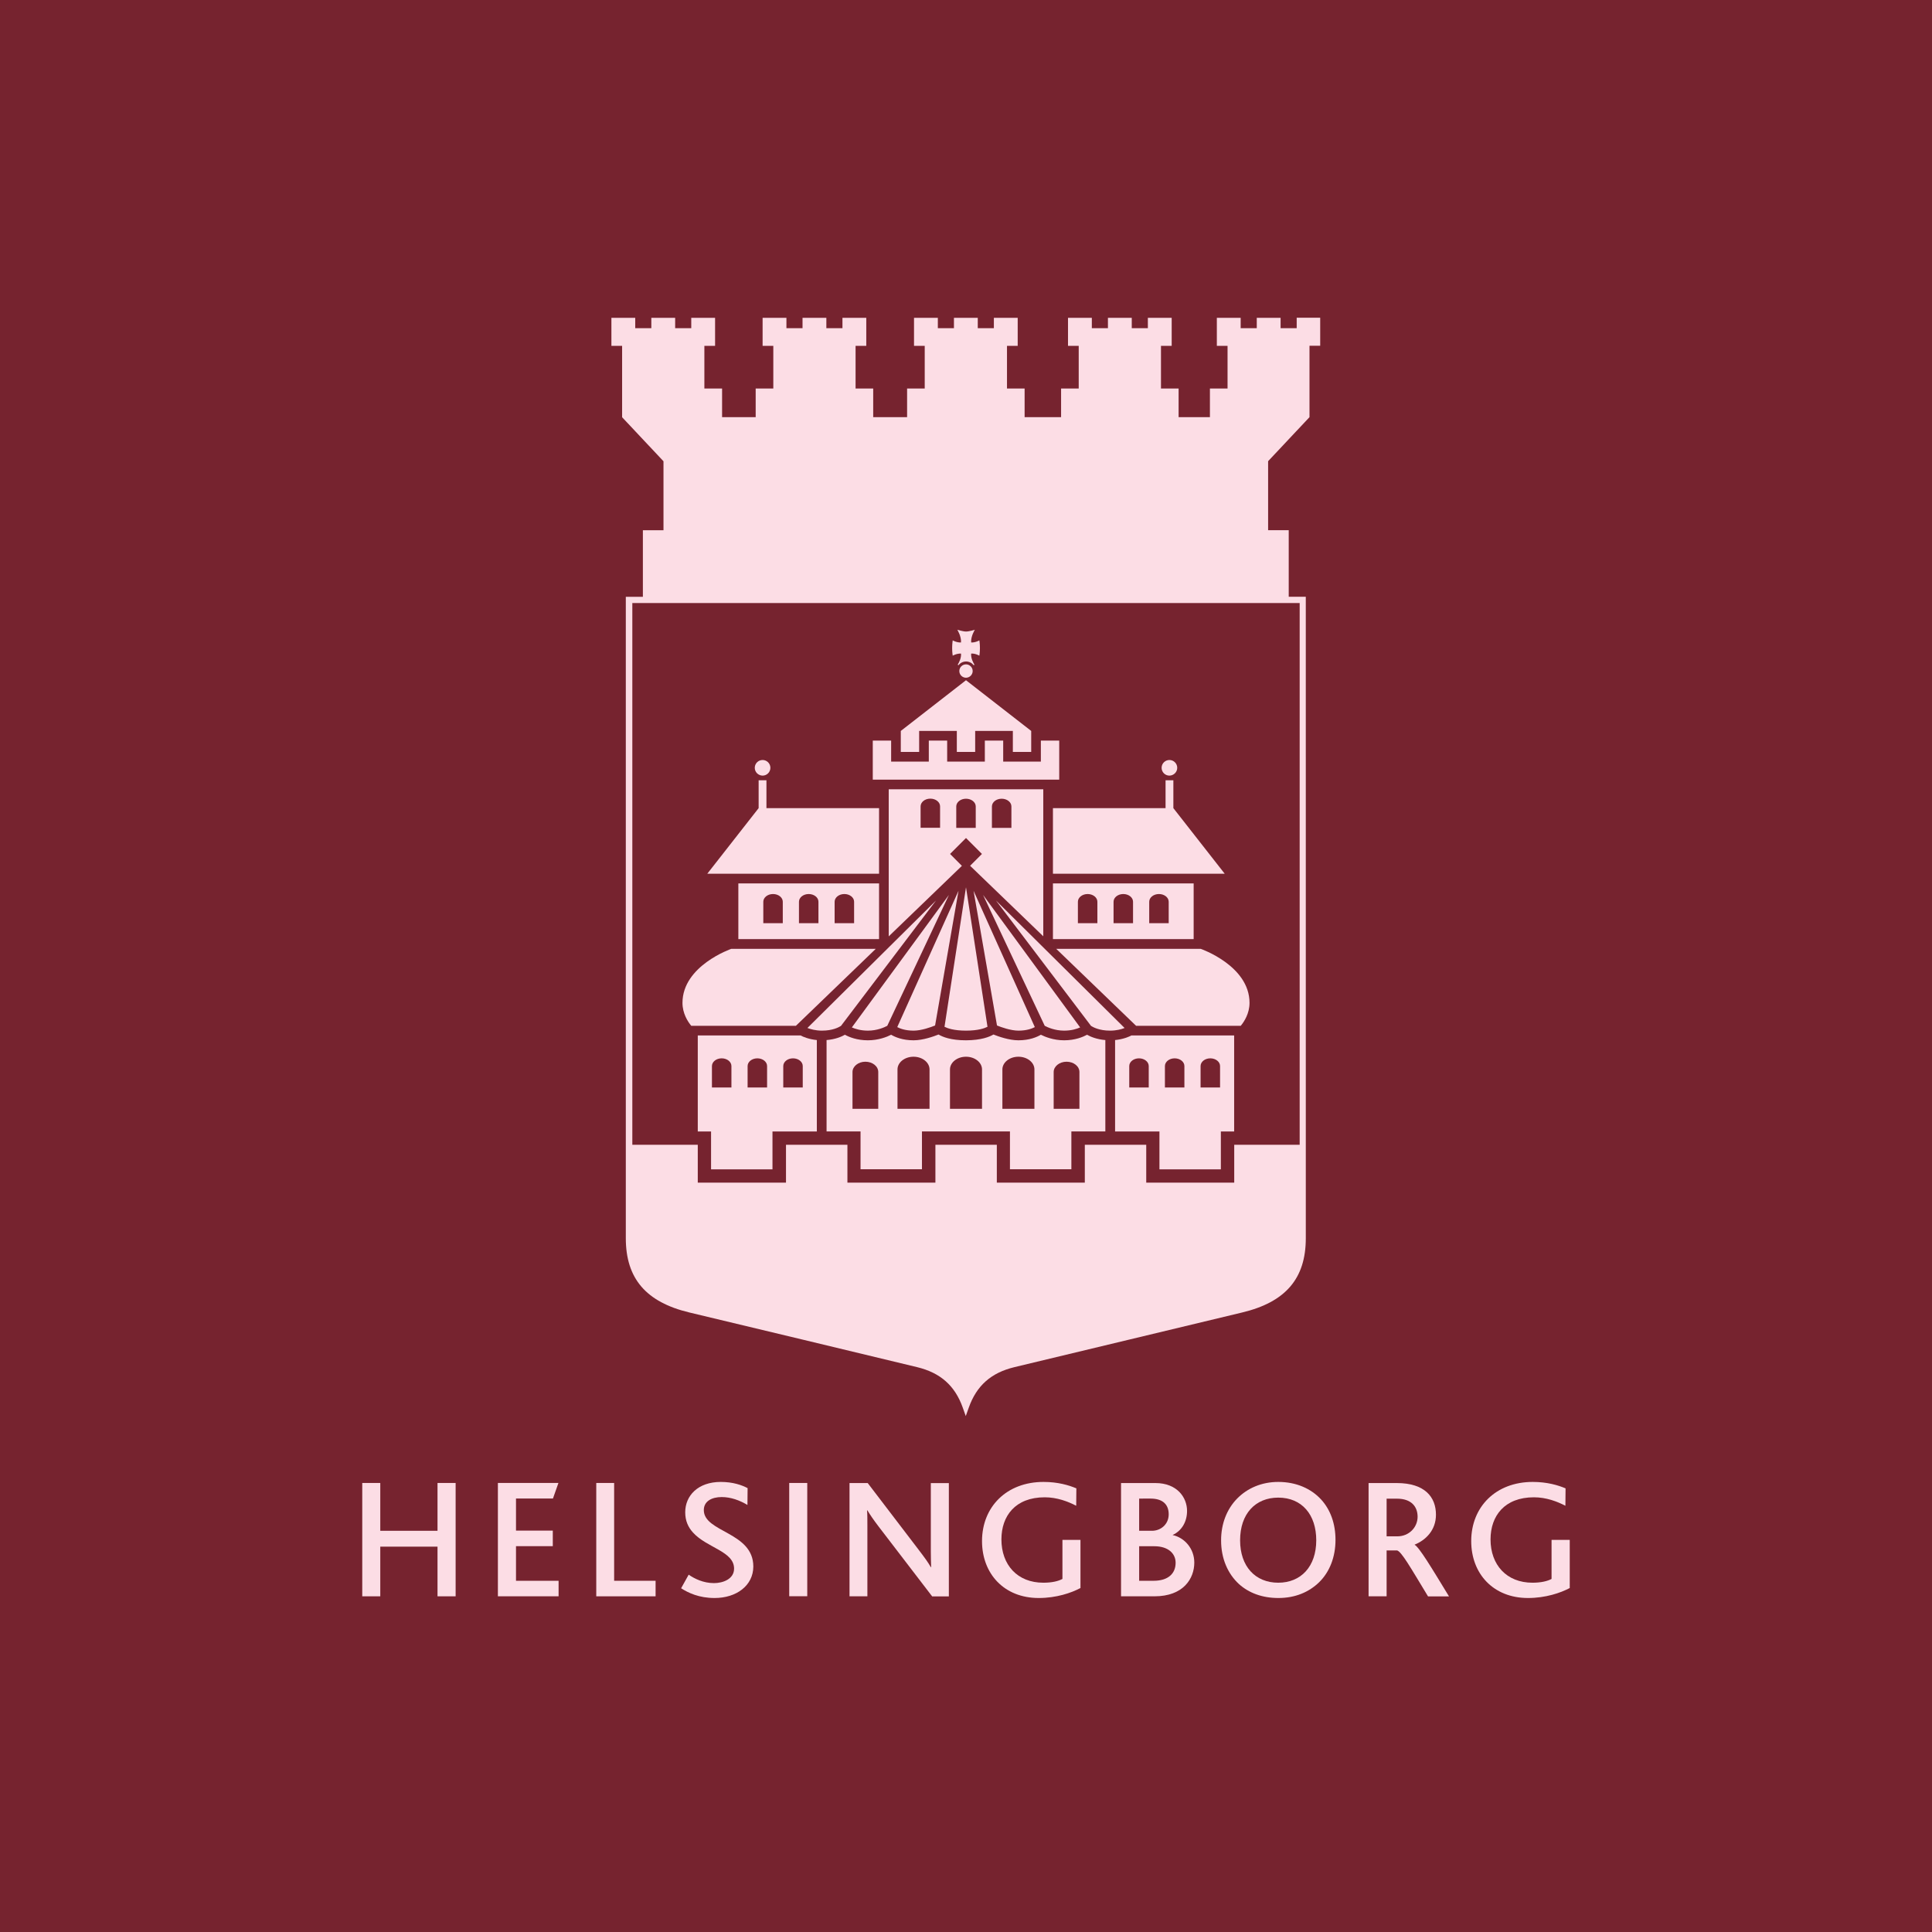 <?xml version="1.0" encoding="utf-8"?>
<!-- Generator: Adobe Illustrator 27.0.1, SVG Export Plug-In . SVG Version: 6.00 Build 0)  -->
<svg version="1.1" id="Lag_1" xmlns="http://www.w3.org/2000/svg" xmlns:xlink="http://www.w3.org/1999/xlink" x="0px" y="0px"
	 viewBox="0 0 240 240" style="enable-background:new 0 0 240 240;" xml:space="preserve">
<style type="text/css">
	.st0{fill:#76232F;}
	.st1{fill:#FFFFFF;}
	.st2{fill:#DA291C;}
	.st3{fill:#1B365D;}
	.st4{fill:#0072CE;}
	.st5{fill:#E35205;}
	.st6{fill:#F0B323;}
	.st7{fill:#00843D;}
	.st8{fill:#00BFB3;}
	.st9{fill:#FCDDE5;}
	.st10{fill:#E1EBF6;}
	.st11{fill:#FAF5B0;}
	.st12{fill:#E9F5C6;}
</style>
<g>
	<rect x="0" class="st0" width="240" height="240"/>
	<g>
		<g>
			<polygon class="st9" points="54.35,198.3 54.35,192.13 47.24,192.13 47.24,198.3 45,198.3 45,184.22 47.24,184.22 47.24,190.16 
				54.35,190.16 54.35,184.22 56.6,184.22 56.6,198.3 			"/>
			<polygon class="st9" points="61.85,198.3 61.85,184.22 69.37,184.22 68.69,186.15 64.1,186.15 64.1,190.14 68.67,190.14 
				68.67,192.07 64.1,192.07 64.1,196.37 69.39,196.37 69.39,198.3 			"/>
			<polygon class="st9" points="74.07,198.3 74.07,184.22 76.29,184.22 76.29,196.37 81.44,196.37 81.44,198.3 			"/>
			<path class="st9" d="M88.77,198.51c-1.94,0-3.27-0.64-4.16-1.21l0.94-1.69c0.7,0.49,1.81,1.05,3.14,1.05c1.15,0,2.5-0.52,2.5-1.8
				c0-2.16-3.4-2.58-5.11-4.49c-0.58-0.64-0.96-1.43-0.96-2.51c0-2.06,1.58-3.77,4.42-3.77c1.5,0,2.61,0.39,3.33,0.77l-0.02,2.09
				c-0.96-0.57-2.05-0.98-3.2-0.98c-1.22,0-2.22,0.51-2.22,1.62c0,2.78,6.15,2.7,6.15,7.01C93.57,196.97,91.48,198.51,88.77,198.51"
				/>
			<rect x="98.04" y="184.22" class="st9" width="2.24" height="14.07"/>
			<path class="st9" d="M115.79,198.3l-6.63-8.65c-0.68-0.89-1.06-1.46-1.41-2.03h-0.04c0.04,0.47,0.04,1.16,0.04,1.84v8.84h-2.22
				v-14.07h2.26l6.36,8.33c0.77,1.01,1.15,1.54,1.48,2.12h0.04c-0.02-0.58-0.04-1.28-0.04-1.97v-8.47h2.24v14.07H115.79z"/>
			<path class="st9" d="M129.03,198.51c-4.29,0-7.04-3.01-7.04-7.07c0-4.25,3.05-7.35,7.64-7.35c1.79,0,3.16,0.41,4.08,0.8
				l-0.02,2.16c-1.03-0.53-2.37-1.05-3.91-1.05c-3.65,0-5.38,2.31-5.38,5.23c0,3.16,1.98,5.38,5.21,5.38c1.05,0,1.86-0.19,2.37-0.47
				v-4.85h2.24v5.98C133.09,197.87,131.24,198.51,129.03,198.51"/>
			<path class="st9" d="M143.41,198.3h-4.15v-14.07h4.27c2.69,0,3.93,1.79,3.93,3.46c0,1.3-0.62,2.45-1.79,2.99v0.01
				c1.47,0.32,2.69,1.67,2.69,3.42C148.36,196.08,147.02,198.3,143.41,198.3 M141.51,186.17v3.99h1.6c1.05,0,2.07-0.77,2.07-2.05
				c0-1.18-0.7-1.95-2.25-1.95H141.51z M143.41,192.08h-1.9v4.29h1.79c1.82,0,2.74-0.9,2.74-2.24
				C146.04,192.94,145.06,192.08,143.41,192.08"/>
			<path class="st9" d="M153.69,186.15c1.26-1.28,3.03-2.06,5.1-2.06c2.22,0,4.08,0.82,5.34,2.2c1.16,1.28,1.77,3.01,1.77,5
				c0,2.12-0.72,3.97-2.02,5.25c-1.29,1.26-3.01,1.97-5.08,1.97c-1.99,0-3.65-0.62-4.89-1.73c-1.41-1.3-2.22-3.2-2.22-5.41
				C151.68,189.29,152.41,187.45,153.69,186.15 M158.79,186.04c-2.84,0-4.74,2.01-4.74,5.3c0,3.26,1.9,5.27,4.74,5.27
				c2.82,0,4.72-2.01,4.72-5.27C163.51,188.17,161.74,186.04,158.79,186.04"/>
			<path class="st9" d="M177.39,198.3c-2.2-3.63-3.29-5.55-3.84-5.7h-1.3v5.7h-2.24v-14.07h3.5c3.52,0,4.87,1.77,4.87,3.93
				c0,1.92-1.26,3.16-2.65,3.72v0.02c0.57,0.3,2.07,2.8,4.27,6.41H177.39z M173.53,186.17h-1.28v4.68h1.33
				c1.45,0,2.52-1.11,2.52-2.45C176.09,187.18,175.35,186.17,173.53,186.17"/>
			<path class="st9" d="M189.81,198.51c-4.3,0-7.05-3.01-7.05-7.07c0-4.25,3.05-7.35,7.64-7.35c1.79,0,3.16,0.41,4.08,0.8
				l-0.02,2.16c-1.03-0.53-2.37-1.05-3.91-1.05c-3.65,0-5.39,2.31-5.39,5.23c0,3.16,1.99,5.38,5.21,5.38c1.04,0,1.86-0.19,2.37-0.47
				v-4.85H195v5.98C193.87,197.87,192.01,198.51,189.81,198.51"/>
		</g>
		<g>
			<path class="st9" d="M120,82.53L120,82.53c0.45,0,0.83,0.37,0.83,0.83c0,0.45-0.37,0.83-0.83,0.83c-0.45,0-0.83-0.37-0.83-0.83
				C119.17,82.9,119.55,82.53,120,82.53"/>
			<path class="st9" d="M121.66,81.45c0,0,0.07-0.4,0.07-0.95s-0.07-0.95-0.07-0.95s-0.5,0.29-1.02,0.26
				c-0.06-0.76,0.46-1.58,0.46-1.58s-0.7,0.22-1.09,0.22c-0.39,0-1.09-0.22-1.09-0.22s0.52,0.82,0.46,1.58
				c-0.52,0.03-1.03-0.26-1.03-0.26s-0.07,0.4-0.07,0.95s0.07,0.95,0.07,0.95s0.5-0.29,1.03-0.26c0.05,0.56-0.25,1.12-0.41,1.38
				l0.09,0.07c0.22-0.29,0.57-0.47,0.95-0.47c0.39,0,0.73,0.19,0.95,0.47l0.09-0.07c-0.16-0.26-0.46-0.82-0.41-1.38
				C121.15,81.15,121.66,81.45,121.66,81.45"/>
			<polygon class="st9" points="120,84.5 111.9,90.8 111.9,93.41 114.18,93.41 114.18,90.8 118.86,90.8 118.86,93.41 121.14,93.41 
				121.14,90.8 125.82,90.8 125.82,93.41 128.1,93.41 128.1,90.8 			"/>
			<polygon class="st9" points="129.3,92 129.3,94.61 124.62,94.61 124.62,92 122.34,92 122.34,94.61 117.66,94.61 117.66,92 
				115.38,92 115.38,94.61 110.7,94.61 110.7,92 108.42,92 108.42,94.61 108.42,96.85 131.58,96.85 131.58,94.61 131.58,92 			"/>
			<path class="st9" d="M93.76,95.38c0-0.53,0.43-0.97,0.97-0.97c0.53,0,0.97,0.43,0.97,0.97c0,0.53-0.43,0.97-0.97,0.97
				C94.19,96.34,93.76,95.91,93.76,95.38"/>
			<polygon class="st9" points="95.21,100.39 95.21,96.93 94.24,96.93 94.24,100.39 87.86,108.54 109.2,108.54 109.2,100.39 			"/>
			<path class="st9" d="M106.1,114.68h-2.42v-2.66c0-0.53,0.54-0.96,1.21-0.96c0.67,0,1.21,0.43,1.21,0.96V114.68z M101.67,114.68
				h-2.42v-2.66c0-0.53,0.54-0.96,1.21-0.96s1.21,0.43,1.21,0.96V114.68z M97.24,114.68h-2.42v-2.66c0-0.53,0.54-0.96,1.21-0.96
				s1.21,0.43,1.21,0.96V114.68z M91.72,116.66h17.48v-6.92H91.72V116.66z"/>
			<path class="st9" d="M146.24,95.38c0-0.53-0.43-0.97-0.97-0.97c-0.53,0-0.97,0.43-0.97,0.97c0,0.53,0.43,0.97,0.97,0.97
				C145.81,96.34,146.24,95.91,146.24,95.38"/>
			<polygon class="st9" points="144.79,100.39 144.79,96.93 145.76,96.93 145.76,100.39 152.14,108.54 130.8,108.54 130.8,100.39 
							"/>
			<path class="st9" d="M133.9,112.02c0-0.53,0.54-0.96,1.21-0.96c0.67,0,1.21,0.43,1.21,0.96v2.66h-2.42V112.02z M138.33,112.02
				c0-0.53,0.54-0.96,1.21-0.96c0.67,0,1.21,0.43,1.21,0.96v2.66h-2.42V112.02z M142.76,112.02c0-0.53,0.54-0.96,1.21-0.96
				c0.67,0,1.21,0.43,1.21,0.96v2.66h-2.42V112.02z M130.8,116.66h17.48v-6.92H130.8V116.66z"/>
			<path class="st9" d="M98.87,127.43l9.92-9.56H90.84c0,0-6.06,2.09-6.06,6.71c0,1.3,0.65,2.32,1.09,2.85H98.87z"/>
			<path class="st9" d="M141.13,127.43l-9.92-9.56h17.95c0,0,6.06,2.09,6.06,6.71c0,1.3-0.65,2.32-1.09,2.85H141.13z"/>
			<path class="st9" d="M135.53,127.44l-11.81-15.58l15.98,15.84c-0.37,0.15-0.99,0.33-1.81,0.33
				C136.56,128.03,135.78,127.6,135.53,127.44 M129.78,127.43l-7.66-16.26l12.06,16.46c-0.42,0.19-1.1,0.4-1.99,0.4
				C131.04,128.03,130.14,127.62,129.78,127.43 M123.85,127.39l-2.91-16.73l7.61,16.93c-0.36,0.19-1.03,0.44-2.03,0.44
				C125.55,128.03,124.37,127.6,123.85,127.39 M120,128.03c-1.49,0-2.3-0.29-2.67-0.48l2.67-17.33l2.67,17.33
				C122.3,127.74,121.49,128.03,120,128.03 M111.46,127.59l7.61-16.93l-2.91,16.73c-0.52,0.21-1.7,0.64-2.67,0.64
				C112.48,128.03,111.82,127.78,111.46,127.59 M105.82,127.63l12.06-16.46l-7.66,16.26c-0.36,0.19-1.25,0.6-2.41,0.6
				C106.91,128.03,106.24,127.81,105.82,127.63 M100.3,127.7l15.98-15.84l-11.81,15.58c-0.26,0.17-1.03,0.59-2.36,0.59
				C101.3,128.03,100.67,127.84,100.3,127.7"/>
			<path class="st9" d="M99.72,135.09H97.3v-2.66c0-0.53,0.54-0.96,1.21-0.96s1.21,0.43,1.21,0.96V135.09z M88.44,132.43
				c0-0.53,0.54-0.96,1.21-0.96c0.67,0,1.21,0.43,1.21,0.96v2.66h-2.42V132.43z M92.87,132.43c0-0.53,0.54-0.96,1.21-0.96
				c0.67,0,1.21,0.43,1.21,0.96v2.66h-2.42V132.43z M99.45,128.63H86.68v11.93h1.65v4.7h7.63v-4.7h5.51V129.2
				C100.47,129.1,99.75,128.79,99.45,128.63"/>
			<path class="st9" d="M140.28,132.43c0-0.53,0.54-0.96,1.21-0.96c0.67,0,1.21,0.43,1.21,0.96v2.66h-2.42V132.43z M151.56,135.09
				h-2.42v-2.66c0-0.53,0.54-0.96,1.21-0.96c0.67,0,1.21,0.43,1.21,0.96V135.09z M147.13,135.09h-2.42v-2.66
				c0-0.53,0.54-0.96,1.21-0.96c0.67,0,1.21,0.43,1.21,0.96V135.09z M138.52,129.2v11.36h5.51v4.7h7.63v-4.7h1.65v-11.93h-12.77
				C140.25,128.79,139.53,129.1,138.52,129.2"/>
			<path class="st9" d="M134.1,137.74h-3.21v-4.57c0-0.7,0.72-1.28,1.6-1.28c0.89,0,1.6,0.57,1.6,1.28V137.74z M128.5,137.74h-3.98
				v-4.89c0-0.87,0.89-1.58,1.99-1.58c1.1,0,1.99,0.71,1.99,1.58V137.74z M121.99,137.74h-3.98v-4.89c0-0.87,0.89-1.58,1.99-1.58
				c1.1,0,1.99,0.71,1.99,1.58V137.74z M115.47,137.74h-3.98v-4.89c0-0.87,0.89-1.58,1.99-1.58c1.1,0,1.99,0.71,1.99,1.58V137.74z
				 M109.11,137.74h-3.21v-4.57c0-0.7,0.72-1.28,1.6-1.28c0.89,0,1.6,0.57,1.6,1.28V137.74z M135.04,128.54
				c-0.5,0.27-1.48,0.69-2.85,0.69c-1.32,0-2.37-0.43-2.89-0.69c-0.47,0.28-1.4,0.69-2.79,0.69c-1.16,0-2.5-0.48-3.1-0.72
				c-0.49,0.29-1.51,0.71-3.4,0.72h-0.02c-1.89,0-2.92-0.43-3.4-0.72c-0.6,0.24-1.94,0.72-3.1,0.72c-1.39,0-2.32-0.41-2.79-0.69
				c-0.52,0.27-1.57,0.69-2.89,0.69c-1.37,0-2.35-0.41-2.85-0.69c-0.42,0.24-1.18,0.57-2.28,0.66v11.35h4.22v4.7h7.63v-4.7h10.93
				v4.7h7.63v-4.7h4.22V129.2C136.22,129.11,135.46,128.78,135.04,128.54"/>
			<path class="st9" d="M116.78,102.83h-2.42v-2.66c0-0.53,0.54-0.96,1.21-0.96c0.67,0,1.21,0.43,1.21,0.96V102.83z M118.79,100.18
				c0-0.53,0.54-0.96,1.21-0.96c0.67,0,1.21,0.43,1.21,0.96v2.66h-2.42V100.18z M123.22,100.18c0-0.53,0.54-0.96,1.21-0.96
				c0.67,0,1.21,0.43,1.21,0.96v2.66h-2.42V100.18z M118.02,106.08l1.98-1.98l1.98,1.98l-1.47,1.47l9.09,8.76V98.05H110.4v18.27
				l9.09-8.76L118.02,106.08z"/>
			<path class="st9" d="M161.45,142.21h-8.13v4.7h-10.93v-4.7h-7.63v4.7h-10.93v-4.7h-7.63v4.7h-10.93v-4.7h-7.63v4.7H86.68v-4.7
				h-8.13v-67.3h82.9V142.21z M161.08,39.48v1.29h-2v-1.29h-2.96v1.29h-2v-1.29h-2.96v3.48h1.33v5.3h-2.19v3.56h-3.89v-3.56h-2.19
				v-5.3h1.33v-3.48h-2.96v1.29h-2v-1.29h-2.96v1.29h-2v-1.29h-2.96v3.48h1.33v5.3h-2.19v3.56h-4.53v-3.56h-2.19v-5.3h1.33v-3.48
				h-2.96v1.29h-2v-1.29h-2.96v1.29h-2v-1.29h-2.96v3.48h1.33v5.3h-2.19v3.56h-4.21v-3.56h-2.19v-5.3h1.33v-3.48h-2.96v1.29h-2
				v-1.29h-2.96v1.29h-2v-1.29h-2.96v3.48h1.33v5.3h-2.19v3.56H89.7v-3.56H87.5v-5.3h1.33v-3.48h-2.96v1.29h-2v-1.29h-2.96v1.29h-2
				v-1.29h-2.96v3.48h1.33v8.87l5.14,5.47v8.57h-2.56v8.27h-2.12v79.68c0,5,2.51,7.93,7.89,9.22c8.32,1.99,19.97,4.78,28.29,6.79
				c2.9,0.7,4.71,2.3,5.68,5.04l0.37,1.04l0.37-1.04c0.97-2.74,2.77-4.34,5.68-5.04c8.31-2,19.97-4.79,28.29-6.79
				c5.39-1.29,7.9-4.22,7.9-9.22V74.13h-2.12v-8.27h-2.56v-8.57l5.14-5.47v-8.87h1.33v-3.48H161.08z"/>
		</g>
	</g>
</g>
</svg>
